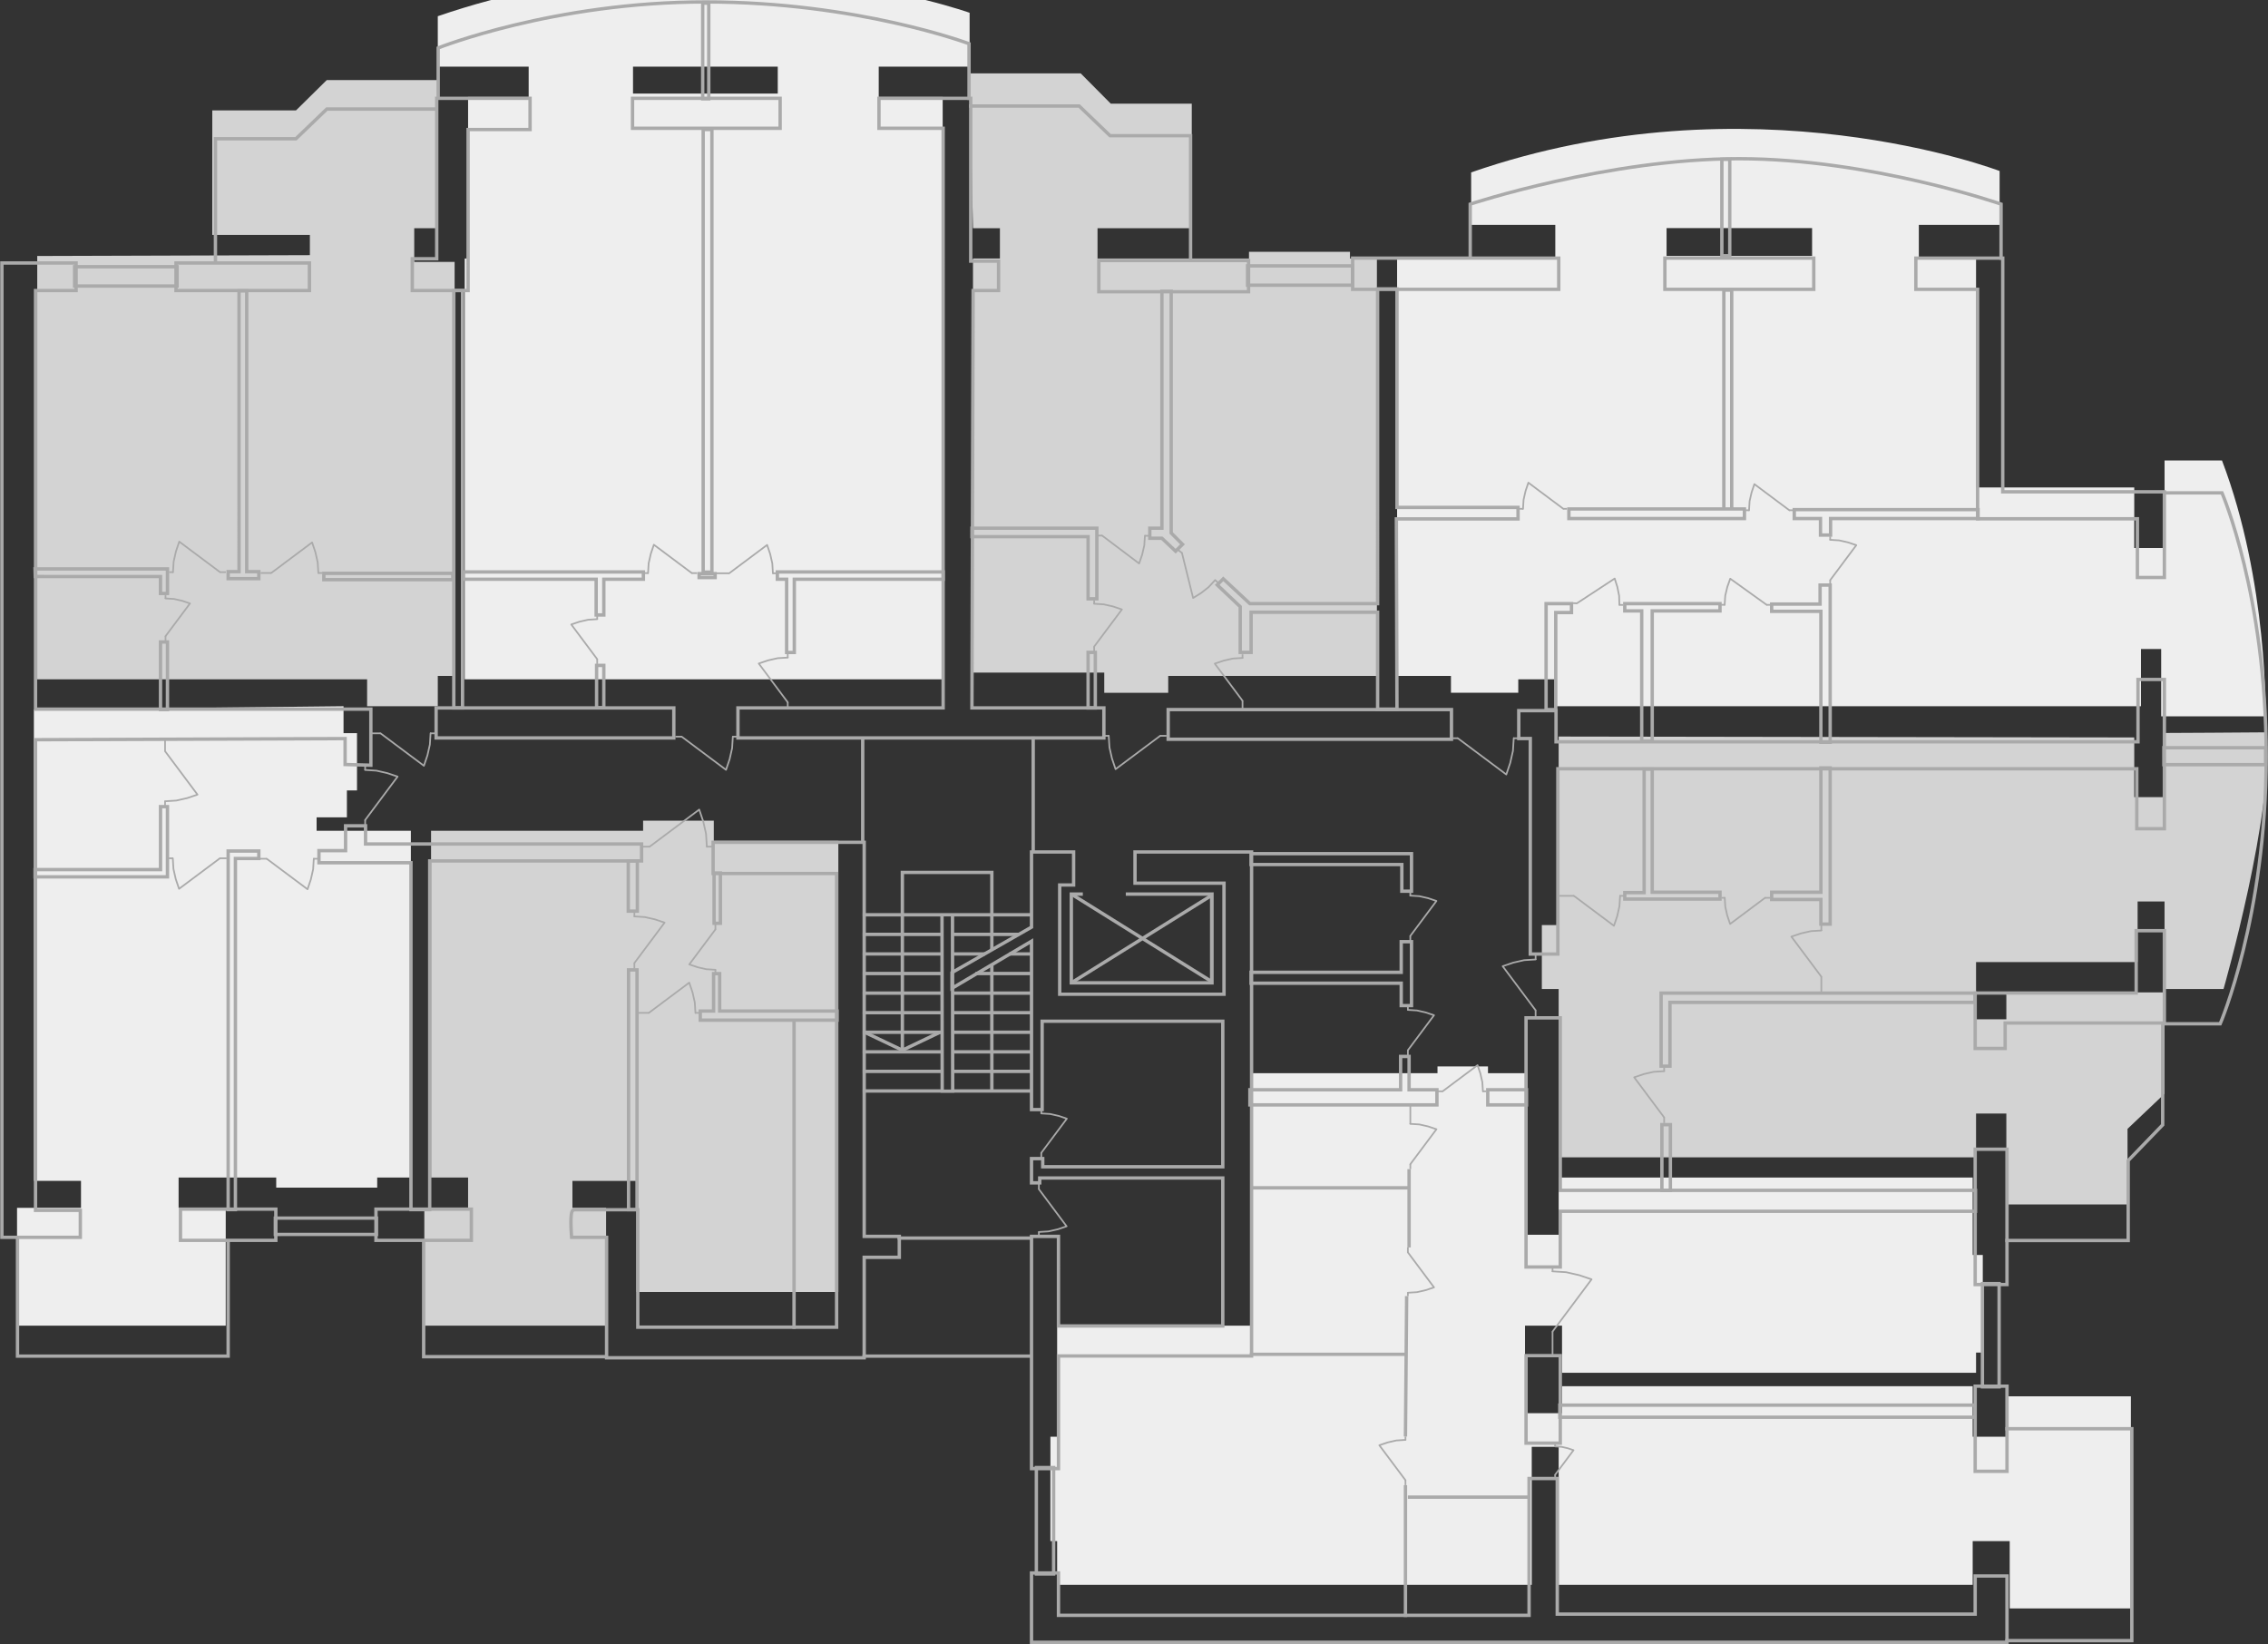 <svg id="plans-2" xmlns="http://www.w3.org/2000/svg" width="673.797" height="488.469" viewBox="0 0 673.797 488.469">
  <rect x="0" y="0" width="673.797" height="488.469" fill="#333333" stroke="none"/>
  <g id="plans2-hovers">
    <path id="plans2_x5F_8" fill="#EEE" d="M314.063 393.797v33h-2v31h2v13h141v-41h8v41h123v-13h11v20h36v-63h-37v12h-10v-15h-122v8h-11v-26h11v14h123v-6h2v-29h-3v-23h-123v17h-10v-48h-11v-2h-15v2h-55v75z"/>
    <path id="plans2_x5F_7" fill="#D3D3D3" d="M463.063 218.796v56h-5v19h5v50h124v-13h9v27h36V335.34l11-10.43v-30.113h-47v8h-9v-17h48v-18h8v26h17.528s15.357-53.566 12.59-76.25c-4.02.063-30.117.186-30.117.186v19.064h-9v-17.73l-171-.27z"/>
    <path id="plans2_x5F_6" fill="#D3D3D3" d="M128.063 246.797v103h11v9h-13v35h54v-35h-10v-8h19v33h60v-134h-37v-6h-21v3z"/>
    <path id="plans2_x5F_5" fill="#EEE" d="M10.063 210.796v140h14v8h-19v35h62v-35h-14v-9h29v3h30v-3h10v-103h-28v-4h9v-8h3v-17h-4v-8z"/>
    <path id="plans2_x5F_4" fill="#EEE" d="M660.13 136.796h-17.067v26h-9v-18h-47v-68h-17v-10h24v-16s-74-28.418-157 .416v15.584h25v10h-47v124h16v5h20v-4h11v8h174v-17h6v20h31s.804-40-12.932-76M538.35 76.028h-43.23v-8.272h43.23v8.272z"/>
    <path id="plans2_x5F_3" fill="#D3D3D3" d="M288.063 21.796h33l8.935 9h24.065v37h-28v9h45v-2h30v2h8v124h-62v5h-19v-6h-39v-123h8v-9h-8z"/>
    <path id="plans2_x5F_2" fill="#EEE" d="M288.062 19.796v-16s-76-27.21-158 1.02v14.98h27v9h-18v48h-1v125h142v-173h-19v-9h27zm-57 8h-43v-8h43v8z"/>
    <path id="plans2_x5F_1" fill="#D3D3D3" d="M11.063 76.796v125h98v8h21v-9h5v-123h-12v-10h7v-44h-33l-9.125 9H63.063v37h29v6l-81 .25"/>
  </g>
  <g id="plans2-main">
    <path fill="#AAA" d="M136.912 209.79h-1.597V86.81h1.597v122.98zm1-123.98h-3.597v124.98h3.597V85.81zM211 169.45h-1.596V38.977H211V169.45zm1-131.474h-3.596V170.45H212V37.975z"/>
    <path fill="#AAA" d="M211.96 171.068h-3.754v-.158h3.754v.158zm1-1.158h-5.754v2.158h5.754v-2.158z"/>
    <path fill="none" stroke="#AAA" stroke-miterlimit="10" d="M137.553 169.91h53.59v2.158h-11.75v10.61h-2.28v-10.61h-39.56zM280.216 169.91h-49.273v2.158h2.757v21.76h2.278v-21.76h44.238z"/>
    <path fill="#AAA" d="M134.035 171.697H96.712v-.877h37.323v.877zm1-1.877H95.712v2.877h39.323v-2.877z"/>
    <path fill="none" stroke="#AAA" stroke-miterlimit="10" d="M73.294 86.41v83.41h3.597v2.068h-9.11v-2.068h3.236V86.41zM47.684 190.71h2.068v20.08h-2.068zM10.415 169.01h39.337v7.283h-2.07v-5.035H10.475zM177.24 197.664h2.146v12.588h-2.146zM323.258 193.806h2.147V210.3h-2.147zM288.763 156.902h37.104v20.98h-2.608v-18.46h-34.497zM415.026 210.66h-5.754v-28.792h-37.584v11.938h-3.237V180.22l-6.833-6.474 1.8-1.798 7.91 7.373h37.945V85.81h5.754v64.918h35.966v3.417h-36.145zM345.193 86.53v70.372h-3.596v2.997h3.596l4.077 3.836 2.037-2.038-3.356-3.357V86.53zM208.765.932h1.798v28.413h-1.798zM466.098 151.193h52.15v2.848h-52.15zM512.133 86.17h2.338v65.022h-2.337zM587.66 151.388h-54.606v2.653h7.792v4.9h2.997v-4.9h43.817zM511.543 47.327h2.35v28.65h-2.35zM543.723 220.5v-46.694h-2.997v5.635H526.34v2.16h14.626v38.9zM510.994 179.32H482.7v2.16h5.035V220.2h3.118V181.48h20.14zM466.875 179.32h-7.552v31.47h2.876v-28.83h4.675zM642.868 222.12h30.213v5.035H642.87zM543.723 228.114v46.396h-2.757v-7.313H526.34v-2.158h14.626v-36.926zM490.854 228.474v36.565h20.14v2.037H482.7v-1.918h5.756v-36.686zM586.762 295.01h-93.27v21.7h2.635v-18.943h90.635zM493.73 334.093h2.52v19.54h-2.52zM463.4 417.412h123.36v3.597H463.4zM442 323.722h11.51v4.496H442zM426.896 323.723h-8.273v-9.892h-2.518v9.893h-44.777v4.496h55.568zM371.688 288.836h44.597v-9.092h3.058v18.983h-3.058v-6.654h-44.597zM371.688 253.59h47.655v11.148h-2.877v-7.912h-44.778zM186.646 255.747h2.697v14.926h-2.697zM186.735 288.117h2.518v71.21h-2.518zM248.686 300.345H213.8v-11.11H212v11.11h-3.955v2.697h40.64zM212.145 259.344h1.87v14.926h-1.87zM69.938 359.328v-104.3h6.953v-2.218h-9.11v106.518zM49.75 239.623v20.86H10.416v-2.158h37.27v-18.702zM235.9 303.042v91.712M5.2 367.78v35.067h62.58V368.32M125.864 368.14v34.884h54.488M256.24 402.847h50.35M306.59 367.78h-39.922M595.753 487.365h37.584v-62.94h-37.584"/>
    <path fill="none" stroke="#AAA" stroke-miterlimit="10" d="M595.753 368.5h36.505v-23.737l10.25-10.61v-30.03h17.084s13.667-31.65 13.667-79.485c0-47.834-13.13-78.224-13.13-78.224H642.87M594.494 77.18V60.634S555.65 47.147 516.63 47.147s-79.845 13.488-79.845 13.488V76.82M353.705 77.18V40.313H329.79l-9.173-8.812h-32.73M287.89 29.704V12.98S254.8.572 209.663.572c-45.137 0-79.484 13.667-79.484 13.667v15.104M64.003 78.08V41.213H87.92l9.17-8.812h32.73M454.23 444.746h-35.966M417.547 441.18v39.173M417.547 426.727l.356-41.703M371.328 402.308h46.22M372.048 352.854h46.22M418.623 347.304v23.266M306.95 218.836v34.393M256.3 219.44v30.795"/>
    <path fill="none" stroke="#AAA" stroke-width=".5" stroke-linecap="round" stroke-linejoin="round" stroke-miterlimit="10" d="M519.615 151.58l.168-2.695m0 0l.587-2.588m0 0l.838-2.48M521.208 143.818l10.386 7.763"/>
    <path fill="none" stroke="#AAA" stroke-width=".5" stroke-linejoin="round" stroke-miterlimit="10" d="M531.595 151.58h1.106M518.607 151.58h1.106"/>
    <path fill="none" stroke="#AAA" stroke-width=".5" stroke-linecap="round" stroke-linejoin="round" stroke-miterlimit="10" d="M543.723 160.36l2.697.168m0 0l2.587.586m0 0l2.48.838M551.486 161.952l-7.76 10.388"/>
    <path fill="none" stroke="#AAA" stroke-width=".5" stroke-linejoin="round" stroke-miterlimit="10" d="M543.727 172.34v1.107M543.724 159.35v1.108"/>
    <path fill="none" stroke="#AAA" stroke-width=".5" stroke-linecap="round" stroke-linejoin="round" stroke-miterlimit="10" d="M512.372 179.667l.175-2.696m0 0l.61-2.586m0 0l.875-2.48M514.032 171.905l10.83 7.774"/>
    <path fill="none" stroke="#AAA" stroke-width=".5" stroke-linejoin="round" stroke-miterlimit="10" d="M524.86 179.68h1.155M511.32 179.666h1.154"/>
    <path fill="none" stroke="#AAA" stroke-width=".5" stroke-linecap="round" stroke-linejoin="round" stroke-miterlimit="10" d="M452.467 151.147l.168-2.697m0 0l.586-2.587m0 0l.84-2.48M454.06 143.384l10.385 7.763"/>
    <path fill="none" stroke="#AAA" stroke-width=".5" stroke-linejoin="round" stroke-miterlimit="10" d="M464.445 151.146h1.108M451.46 151.146h1.104"/>
    <path fill="none" stroke="#AAA" stroke-width=".5" stroke-linecap="round" stroke-linejoin="round" stroke-miterlimit="10" d="M481.024 176.976l.078 2.7m-.603-5.308l.524 2.608m-1.32-5.12l.795 2.51M479.705 171.857l-11.228 7.363"/>
    <path fill="none" stroke="#AAA" stroke-width=".5" stroke-linejoin="round" stroke-miterlimit="10" d="M468.476 179.22l-1.166-.043M482.166 179.714l-1.166-.042"/>
    <path fill="none" stroke="#AAA" stroke-width=".5" stroke-linecap="round" stroke-linejoin="round" stroke-miterlimit="10" d="M449.715 219.294l-.232 3.743m0 0l-.814 3.59m0 0l-1.165 3.443M447.505 230.07l-14.416-10.776"/>
    <path fill="none" stroke="#AAA" stroke-width=".5" stroke-linejoin="round" stroke-miterlimit="10" d="M433.088 219.294h-1.535M451.115 219.294h-1.536"/>
    <path fill="none" stroke="#AAA" stroke-width=".5" stroke-linecap="round" stroke-linejoin="round" stroke-miterlimit="10" d="M481.31 266.123l-.19 3.09m-.002 0l-.672 2.965m0 0l-.96 2.843M479.485 275.02l-11.902-8.896"/>
    <path fill="none" stroke="#AAA" stroke-width=".5" stroke-linejoin="round" stroke-miterlimit="10" d="M467.583 266.124h-4.507M482.466 266.124h-1.268"/>
    <path fill="none" stroke="#AAA" stroke-width=".5" stroke-linecap="round" stroke-linejoin="round" stroke-miterlimit="10" d="M512.568 269.403l-.167-2.696m.755 5.283l-.587-2.587m1.425 5.068l-.838-2.48M513.993 274.47l10.387-7.763"/>
    <path fill="none" stroke="#AAA" stroke-width=".5" stroke-linejoin="round" stroke-miterlimit="10" d="M524.38 266.708h1.467M511.393 266.708h1.106"/>
    <path fill="none" stroke="#AAA" stroke-width=".5" stroke-linecap="round" stroke-linejoin="round" stroke-miterlimit="10" d="M538.01 276.606l3.092-.19m-6.056.863l2.965-.674m-5.806 1.634l2.842-.96M532.204 278.24l8.897 11.903"/>
    <path fill="none" stroke="#AAA" stroke-width=".5" stroke-linejoin="round" stroke-miterlimit="10" d="M541.1 290.143v4.506M541.1 274.9v1.627"/>
    <path fill="none" stroke="#AAA" stroke-width=".5" stroke-linecap="round" stroke-linejoin="round" stroke-miterlimit="10" d="M491.31 318.397l3.092-.19m-6.06.862l2.967-.673m-5.814 1.634l2.845-.96M485.496 320.03l8.905 11.916"/>
    <path fill="none" stroke="#AAA" stroke-width=".5" stroke-linejoin="round" stroke-miterlimit="10" d="M494.4 331.947v1.682M494.4 317.048v1.27"/>
    <path fill="none" stroke="#AAA" stroke-width=".5" stroke-linecap="round" stroke-linejoin="round" stroke-miterlimit="10" d="M452.813 285.23l3.4-.212m-6.66.95l3.26-.74m-6.387 1.796l3.126-1.057M446.426 287.024l9.787 13.094"/>
    <path fill="none" stroke="#AAA" stroke-width=".5" stroke-linejoin="round" stroke-miterlimit="10" d="M456.212 300.118v1.85M456.212 283.746v1.395"/>
    <path fill="none" stroke="#AAA" stroke-width=".5" stroke-linecap="round" stroke-linejoin="round" stroke-miterlimit="10" d="M440.39 321.49l.166 2.696m-.755-5.283l.59 2.587m-1.427-5.067l.838 2.48M438.963 316.423l-10.386 7.764"/>
    <path fill="none" stroke="#AAA" stroke-width=".5" stroke-linejoin="round" stroke-miterlimit="10" d="M428.577 324.186h-1.467M441.564 324.186h-1.106"/>
    <path fill="none" stroke="#AAA" stroke-width=".5" stroke-linecap="round" stroke-linejoin="round" stroke-miterlimit="10" d="M418.267 300l2.697.17m0 0l2.587.585m0 0l2.48.838M426.03 301.594l-7.762 10.385"/>
    <path fill="none" stroke="#AAA" stroke-width=".5" stroke-linejoin="round" stroke-miterlimit="10" d="M418.268 311.98v1.466M418.268 298.992v1.107"/>
    <path fill="none" stroke="#AAA" stroke-width=".5" stroke-linecap="round" stroke-linejoin="round" stroke-miterlimit="10" d="M418.987 266.053l2.697.168m0 0l2.588.587m0 0l2.478.838M426.75 267.645l-7.762 10.385"/>
    <path fill="none" stroke="#AAA" stroke-width=".5" stroke-linejoin="round" stroke-miterlimit="10" d="M418.988 278.03v1.467M418.988 265.044v1.105"/>
    <path fill="none" stroke="#AAA" stroke-width=".5" stroke-linecap="round" stroke-linejoin="round" stroke-miterlimit="10" d="M418.993 333.858l2.696.168m0 0l2.586.586m0 0l2.48.838M426.757 335.45l-7.765 10.387"/>
    <path fill="none" stroke="#AAA" stroke-width=".5" stroke-linejoin="round" stroke-miterlimit="10" d="M418.994 345.837v1.467M418.994 328.17v5.786"/>
    <path fill="none" stroke="#AAA" stroke-width=".5" stroke-linecap="round" stroke-linejoin="round" stroke-miterlimit="10" d="M420.964 383.85l-2.697.166m5.284-.754l-2.586.587m5.067-1.426l-2.48.838M426.03 382.424l-7.763-10.387"/>
    <path fill="none" stroke="#AAA" stroke-width=".5" stroke-linejoin="round" stroke-miterlimit="10" d="M418.268 372.037v-1.467M418.268 385.024v-1.106"/>
    <path fill="none" stroke="#AAA" stroke-width=".5" stroke-linecap="round" stroke-linejoin="round" stroke-miterlimit="10" d="M461.242 377.67l4.026.25m0 0l3.864.876m0 0l3.703 1.25M472.834 380.047l-11.592 15.51"/>
    <path fill="none" stroke="#AAA" stroke-width=".5" stroke-linejoin="round" stroke-miterlimit="10" d="M461.243 395.557v6.87M461.243 376.164v1.65"/>
    <path fill="none" stroke="#AAA" stroke-width=".5" stroke-linecap="round" stroke-linejoin="round" stroke-miterlimit="10" d="M462.01 429.676l1.898.118m0 0l1.82.412m0 0l1.745.59M467.473 430.796l-5.462 7.307"/>
    <path fill="none" stroke="#AAA" stroke-width=".5" stroke-linejoin="round" stroke-miterlimit="10" d="M462.012 438.103v1.032M462.012 428.967v.777"/>
    <path fill="none" stroke="#AAA" stroke-width=".5" stroke-linecap="round" stroke-linejoin="round" stroke-miterlimit="10" d="M414.852 427.902l2.696-.167m-5.283.754l2.587-.588m-5.068 1.425l2.48-.838M409.784 429.327l7.764 10.387"/>
    <path fill="none" stroke="#AAA" stroke-width=".5" stroke-linejoin="round" stroke-miterlimit="10" d="M417.547 439.714v1.467M417.547 426.727v1.106"/>
    <path fill="none" stroke="#AAA" stroke-width=".5" stroke-linecap="round" stroke-linejoin="round" stroke-miterlimit="10" d="M325.062 179.354l2.863.177m0 0l2.747.623m0 0l2.633.89M333.306 181.043l-8.244 11.03"/>
    <path fill="none" stroke="#AAA" stroke-width=".5" stroke-linejoin="round" stroke-miterlimit="10" d="M325.062 192.073v1.558M325.062 178.282v1.175"/>
    <path fill="none" stroke="#AAA" stroke-width=".5" stroke-linecap="round" stroke-linejoin="round" stroke-miterlimit="10" d="M366.278 195.627l2.863-.178m-5.61.8l2.748-.623m-5.38 1.514l2.633-.89M360.897 197.14l8.245 11.03"/>
    <path fill="none" stroke="#AAA" stroke-width=".5" stroke-linejoin="round" stroke-miterlimit="10" d="M369.142 208.17v2.277M369.142 194.378v1.176"/>
    <path fill="none" stroke="#AAA" stroke-width=".5" stroke-linecap="round" stroke-linejoin="round" stroke-miterlimit="10" d="M360.99 172.333l-1.95 2.103m0 0l-2.223 1.732m0 0l-2.355 1.473M354.46 177.64l-3.312-13.366"/>
    <path fill="none" stroke="#AAA" stroke-width=".5" stroke-linejoin="round" stroke-miterlimit="10" d="M351.147 164.275l-1.205-.986M361.82 173.012l-.91-.744"/>
    <path fill="none" stroke="#AAA" stroke-width=".5" stroke-linecap="round" stroke-linejoin="round" stroke-miterlimit="10" d="M340.146 159.155l-.19 2.863m0 0l-.634 2.745m0 0l-.9 2.63M338.42 167.393l-10.994-8.29"/>
    <path fill="none" stroke="#AAA" stroke-width=".5" stroke-linejoin="round" stroke-miterlimit="10" d="M327.425 159.105l-1.558-.006M341.217 159.16l-1.175-.005"/>
    <path fill="none" stroke="#AAA" stroke-width=".5" stroke-linecap="round" stroke-linejoin="round" stroke-miterlimit="10" d="M329.605 222.02l-.214-3.443m.964 6.747l-.75-3.304m1.82 6.47l-1.07-3.166M331.424 228.49l13.263-9.913"/>
    <path fill="none" stroke="#AAA" stroke-width=".5" stroke-linejoin="round" stroke-miterlimit="10" d="M344.686 218.578h1.873M328.104 218.578h1.413"/>
    <path fill="none" stroke="#AAA" stroke-width=".5" stroke-linecap="round" stroke-linejoin="round" stroke-miterlimit="10" d="M309.356 330.754l2.637.164m0 0l2.53.573m0 0l2.425.82M316.947 332.31l-7.59 10.156"/>
    <path fill="none" stroke="#AAA" stroke-width=".5" stroke-linejoin="round" stroke-miterlimit="10" d="M309.357 342.466v1.434M309.357 329.768v1.082"/>
    <path fill="none" stroke="#AAA" stroke-width=".5" stroke-linecap="round" stroke-linejoin="round" stroke-miterlimit="10" d="M311.5 365.798l-2.863.178m5.61-.8l-2.747.622m5.38-1.512l-2.632.89M316.88 364.286l-8.243-11.03"/>
    <path fill="none" stroke="#AAA" stroke-width=".5" stroke-linejoin="round" stroke-miterlimit="10" d="M308.637 353.256v-1.56M308.637 367.047v-1.175"/>
    <path fill="none" stroke="#AAA" stroke-width=".5" stroke-linecap="round" stroke-linejoin="round" stroke-miterlimit="10" d="M188.467 272.233l3.117.194m0 0l2.99.678m.002 0l2.867.97M197.442 274.074l-8.976 12.008"/>
    <path fill="none" stroke="#AAA" stroke-width=".5" stroke-linejoin="round" stroke-miterlimit="10" d="M188.467 286.082v1.696M188.467 271.067v1.28"/>
    <path fill="none" stroke="#AAA" stroke-width=".5" stroke-linecap="round" stroke-linejoin="round" stroke-miterlimit="10" d="M206.412 297.765l.193 3.118m-.87-6.11l.677 2.99m-1.647-5.857l.97 2.867M204.765 291.906l-12.008 8.977"/>
    <path fill="none" stroke="#AAA" stroke-width=".5" stroke-linejoin="round" stroke-miterlimit="10" d="M192.757 300.88h-3.136M207.77 300.88h-1.278"/>
    <path fill="none" stroke="#AAA" stroke-width=".5" stroke-linecap="round" stroke-linejoin="round" stroke-miterlimit="10" d="M212.54 288.084l-2.697-.168m0 0l-2.59-.586m0 0l-2.48-.84M204.772 286.49l7.77-10.39"/>
    <path fill="none" stroke="#AAA" stroke-width=".5" stroke-linejoin="round" stroke-miterlimit="10" d="M212.54 276.1v-1.47M212.54 289.094v-1.108"/>
    <path fill="none" stroke="#AAA" stroke-width=".5" stroke-linecap="round" stroke-linejoin="round" stroke-miterlimit="10" d="M209.755 247.688l.238 3.83m-1.07-7.505l.832 3.675m-2.023-7.196l1.19 3.52M207.732 240.492l-14.75 11.027"/>
    <path fill="none" stroke="#AAA" stroke-width=".5" stroke-linejoin="round" stroke-miterlimit="10" d="M192.982 251.518h-2.084M211.785 251.517h-1.93"/>
    <path fill="none" stroke="#AAA" stroke-width=".5" stroke-linecap="round" stroke-linejoin="round" stroke-miterlimit="10" d="M217.715 218.835l-.212 3.42m0 0l-.744 3.285m0 0l-1.065 3.147M215.695 228.687l-13.18-9.853"/>
    <path fill="none" stroke="#AAA" stroke-width=".5" stroke-linejoin="round" stroke-miterlimit="10" d="M202.515 218.836h-1.862M218.996 218.836h-1.405"/>
    <path fill="none" stroke="#AAA" stroke-width=".5" stroke-linecap="round" stroke-linejoin="round" stroke-miterlimit="10" d="M231.034 195.523l2.99-.186m-5.86.836l2.87-.65m-5.618 1.58l2.75-.93M225.416 197.103l8.608 11.517"/>
    <path fill="none" stroke="#AAA" stroke-width=".5" stroke-linejoin="round" stroke-miterlimit="10" d="M234.024 208.62v1.626M234.023 194.22v1.226"/>
    <path fill="none" stroke="#AAA" stroke-width=".5" stroke-linecap="round" stroke-linejoin="round" stroke-miterlimit="10" d="M174.746 184.095l2.676-.166m-5.243.746l2.566-.58m-5.027 1.412l2.46-.832M169.72 185.508l7.702 10.305"/>
    <path fill="none" stroke="#AAA" stroke-width=".5" stroke-linejoin="round" stroke-miterlimit="10" d="M177.42 195.813v1.457M177.42 182.928v1.098"/>
    <path fill="none" stroke="#AAA" stroke-width=".5" stroke-linecap="round" stroke-linejoin="round" stroke-miterlimit="10" d="M192.53 170.246l.18-2.926m0 0l.636-2.808m0 0l.91-2.69M194.256 161.82l11.272 8.426"/>
    <path fill="none" stroke="#AAA" stroke-width=".5" stroke-linejoin="round" stroke-miterlimit="10" d="M205.528 170.245h1.592M191.434 170.245h1.2"/>
    <path fill="none" stroke="#AAA" stroke-width=".5" stroke-linecap="round" stroke-linejoin="round" stroke-miterlimit="10" d="M229.445 167.38l.182 2.926m-.817-5.734l.635 2.808m-1.545-5.5l.91 2.692M227.9 161.88l-11.272 8.426"/>
    <path fill="none" stroke="#AAA" stroke-width=".5" stroke-linejoin="round" stroke-miterlimit="10" d="M216.628 170.305h-3.75M230.722 170.305h-1.2"/>
    <path fill="none" stroke="#AAA" stroke-width=".5" stroke-linecap="round" stroke-linejoin="round" stroke-miterlimit="10" d="M51.394 169.97l.196-3.15m0 0l.683-3.02m0 0l.98-2.897M53.252 160.902l12.133 9.07"/>
    <path fill="none" stroke="#AAA" stroke-width=".5" stroke-linejoin="round" stroke-miterlimit="10" d="M65.385 169.97H67.1M50.215 169.97h1.292"/>
    <path fill="none" stroke="#AAA" stroke-width=".5" stroke-linecap="round" stroke-linejoin="round" stroke-miterlimit="10" d="M94.38 167.056l.197 3.15m-.88-6.174l.684 3.023m-1.662-5.92l.98 2.897M92.718 161.136l-12.132 9.07"/>
    <path fill="none" stroke="#AAA" stroke-width=".5" stroke-linejoin="round" stroke-miterlimit="10" d="M80.585 170.204h-3.152M95.755 170.204h-1.292"/>
    <path fill="none" stroke="#AAA" stroke-width=".5" stroke-linecap="round" stroke-linejoin="round" stroke-miterlimit="10" d="M108.483 228.722l3.348.21m0 0l3.214.726m0 0l3.08 1.04M118.123 230.7l-9.64 12.895"/>
    <path fill="none" stroke="#AAA" stroke-width=".5" stroke-linejoin="round" stroke-miterlimit="10" d="M108.484 243.595v1.822M108.484 227.47v1.373"/>
    <path fill="none" stroke="#AAA" stroke-width=".5" stroke-linecap="round" stroke-linejoin="round" stroke-miterlimit="10" d="M127.916 217.84l-.21 3.35m0 0l-.726 3.212m0 0l-1.042 3.08M125.938 227.48l-12.896-9.64"/>
    <path fill="none" stroke="#AAA" stroke-width=".5" stroke-linejoin="round" stroke-miterlimit="10" d="M113.042 217.843h-2.54M129.167 217.843h-1.373"/>
    <path fill="none" stroke="#AAA" stroke-width=".5" stroke-linecap="round" stroke-linejoin="round" stroke-miterlimit="10" d="M93.224 255.098l-.196 3.148m0 0l-.684 3.022m0 0l-.98 2.897M91.364 264.164l-12.13-9.066"/>
    <path fill="none" stroke="#AAA" stroke-width=".5" stroke-linejoin="round" stroke-miterlimit="10" d="M79.234 255.098h-2.03M94.402 255.098H93.11"/>
    <path fill="none" stroke="#AAA" stroke-width=".5" stroke-linecap="round" stroke-linejoin="round" stroke-miterlimit="10" d="M51.53 258.118l-.195-3.148m.88 6.17l-.684-3.02m1.664 5.916l-.98-2.896M53.194 264.036l12.13-9.066"/>
    <path fill="none" stroke="#AAA" stroke-width=".5" stroke-linejoin="round" stroke-miterlimit="10" d="M65.325 254.97h2.03M50.157 254.97h1.292"/>
    <path fill="none" stroke="#AAA" stroke-width=".5" stroke-linecap="round" stroke-linejoin="round" stroke-miterlimit="10" d="M52.382 237.815l-3.348.21m6.56-.937l-3.212.727m6.292-1.768l-3.08 1.04M58.674 236.047l-9.64-12.896"/>
    <path fill="none" stroke="#AAA" stroke-width=".5" stroke-linejoin="round" stroke-miterlimit="10" d="M49.035 223.15v-3.26M49.035 239.276v-1.373"/>
    <path fill="none" stroke="#AAA" stroke-width=".5" stroke-linecap="round" stroke-linejoin="round" stroke-miterlimit="10" d="M49.175 177.77l2.524.157m0 0l2.422.548m0 0l2.322.785M56.444 179.26l-7.268 9.724"/>
    <path fill="none" stroke="#AAA" stroke-width=".5" stroke-linejoin="round" stroke-miterlimit="10" d="M49.176 188.984v1.373M49.176 176.825v1.036"/>
    <path fill="none" stroke="#AAA" stroke-miterlimit="10" d="M283.033 324.148h-3.117l-.06-52.41h3.118zM306.35 271.752h-23.377M279.856 271.752H256.3M302.752 277.567h-19.78M279.856 277.567H256.3M292.675 283.382h-9.7M279.856 283.382H256.3M306.35 289.197h-16.54M279.856 289.197H256.3M306.35 295.012h-23.377M279.856 295.012H256.3M306.35 300.826h-23.377M279.856 300.826H256.3M306.35 306.642h-23.377M279.856 306.642H256.3M306.35 312.456h-23.377M279.856 312.456H256.3M306.35 318.27h-23.377M279.856 318.27H256.3M306.35 324.086h-23.377M279.856 324.086H256.3"/>
    <path fill="none" stroke="#AAA" stroke-miterlimit="10" d="M256.868 306.642l11.21 5.337v-52.816h26.584v22.918M279.257 306.642l-11.18 5.337M306.687 283.38h-6.823M294.662 286.518v37.21M334.462 265.597H360v26.368h-41.72v-26.368h3.416"/>
    <path fill="none" stroke="#AAA" stroke-miterlimit="10" d="M318.28 265.597L360 291.605v-25.648l-41.72 26.008"/>
    <path fill="#AAA" d="M22.104 78.618v7.193h-12.05v125.34h99.625v15.646l-6.655-.18v-7.708l-92.97.335v140.805h13.307v7.013H1.063V78.62h21.042zm1-1H.064V368.06H24.36v-9.012H11.055v-138.81l90.97-.328v7.678l.973.027 6.654.18 1.027.027V210.15H11.054V86.81h12.048V77.62zM91.422 85.81H52.79V78.62h38.633v7.193zm1-8.192H51.79v9.193h40.633V77.62z"/>
    <path fill="#AAA" d="M52.113 79.738v4.73H22.67v-4.73h29.443zm1-1H21.67v6.73h31.443v-6.73zM156.974 29.704v8.272h-18.408V85.81h-15.58v-8.452h7.26V29.704h26.728zm1-1h-28.728v47.654h-7.26V86.81h17.58V38.977h18.408V28.705zM231.266 37.616H188.42v-7.912h42.846v7.912zm1-8.912H187.42V38.616h44.846V28.704zM199.683 218.703h-69.617v-7.912h69.617v7.913zm1-8.912h-71.617v9.913h71.617V209.79zM287.89 29.704v48.374h8.27v7.732h-7.552l-.36 124.98h39.203v7.913H219.734v-7.913h60.962V37.616h-19.062v-7.912h26.256zm1-1h-28.256V38.616h19.062V209.79h-60.962v9.913H328.45v-9.913h-39.198l.353-122.98h7.556v-9.732h-8.27V28.704z"/>
    <path fill="none" stroke="#AAA" stroke-miterlimit="10" d="M347.052 210.79h84.16v8.812h-84.16z"/>
    <path fill="#AAA" d="M370.43 86.17h-43.483v-8.272h43.483v8.272zm1-9.272h-45.483V87.17h45.483V76.898zM462.584 85.45h-60.23v-8.27h60.23v8.27zm1-9.27h-62.23v10.27h62.23V76.18zM538.35 85.45h-43.232v-8.27h43.232v8.27zm1-9.27h-45.232v10.27h45.232V76.18zM594.494 77.18v69.412h48.015v24.457h-7.015v-17.444H588.02V85.45h-18.342v-8.27h24.816zm1-1H568.68v10.27h18.34v68.156h47.476v17.443h9.014V145.59h-48.015V76.18zM642.51 202.34v43.337h-7.194v-17.803H462.32v55.028h-7.19v-64.02h-3.42V211.6h10.07v9.26h173.896v-18.52h6.833zm1-1h-8.834v18.52H462.78v-9.26h-12.07V219.883h3.42V283.903H463.32v-55.03h170.995v17.804h9.193V201.34zM642.51 276.967v26.436h-47.297v7.552h-7.91V295.49h47.833v-18.522h7.373zm1-1H634.135v18.522h-47.834v17.464h9.91v-7.552h47.297v-28.436zM595.753 381.087H587.3v-39.202h8.453v39.202zm1-40.202H586.3v41.202h10.453v-41.202zM595.753 436.568H587.3v-24.285h8.453v24.285zm1-25.285H586.3v26.285h10.453v-26.285z"/>
    <path fill="#AAA" d="M593.416 411.48h-3.957v-29.672h3.956v29.67zm1-30.672h-5.957v31.67H594.415v-31.67zM462.142 439.71v40.282h125.16v-11.328h8.45v18.7H306.95v-19.6h7.013v12.587h140.805v-40.64h7.374zm1-1H453.77v40.642H314.962v-12.588h-9.013v21.602h290.803v-20.702h-10.45v11.33h-123.16V438.71zM463.04 302.862v51.252H586.4v5.213H463.04v16.545h-9.17v-73.01h9.17zm1-1h-11.17v75.01h11.17v-16.545H587.4v-7.213H464.04v-51.252zM463.04 428.202h-9.17v-24.996h9.17v24.996zm1-25.996h-11.17v26.996h11.17v-26.996zM371.328 253.59v148.717h-57.365v33.448h-7.013v-67.977h7.013v26.616h49.812v-44.957h-55.387v1.44h-1.438v-6.205h2.338v2.427h54.487V302.86h-54.667v26.255h-2.158v-50.4l-23.617 13.977v-3.497l23.617-13.487v-22.12h11.51v8.812h-4.137v33.448h49.813v-33.988H337.7v-8.27h33.628zm1-1H336.7v10.27h26.436v31.99h-47.813V263.4h4.136v-10.81h-13.51v22.537l-23.113 13.2-.504.288V294.446l1.51-.893 22.107-13.085v49.647H310.108V303.86h52.667v42.24h-52.487v-2.427h-4.338v8.204H309.388v-1.44h53.387v42.958h-47.812V366.78h-9.013v69.976h9.013v-33.448h57.365V252.59z"/>
    <path fill="#AAA" d="M312.525 467.07h-4.136v-30.62h4.135v30.62zm1-31.62h-6.136V468.07h6.135V435.45zM256.24 250.712V367.78h10.43v5.215h-10.43v29.852h-75.53V367.06h-10.43s-.538-7.192.36-7.192h18.344v34.887h60.062v-135.77H212.36v-8.272h43.88m1-1h-45.88v10.27h36.686v133.77h-58.062v-34.886H170.64c-.33 0-.642.14-.876.392-.245.264-.99 1.066-.48 7.876l.07.925h10.357v35.787h77.53v-29.852h10.43v-7.215h-10.43V249.712zM139.53 367.96h-27.333v-8.272h27.334v8.272zm1-9.272h-29.333v10.272h29.334v-10.272zM81.446 367.96H54.112v-8.272h27.334v8.272zm1-9.272H53.112v10.272h29.334v-10.272z"/>
    <path fill="none" stroke="#AAA" stroke-miterlimit="10" d="M81.797 361.846h30.048v4.855H81.797z"/>
    <path fill="#AAA" d="M401.313 79.49v4.73l-30.164-.002v-4.73h30.163zm1-1H370.15v6.728h32.163v-6.73z"/>
    <path fill="none" stroke="#AAA" stroke-miterlimit="10" d="M190.602 250.712h-82v-5.395h-5.936v7.373h-7.912v3.597h27.334v103.04h5.574v-103.58h62.94z"/>
  </g>
</svg>
